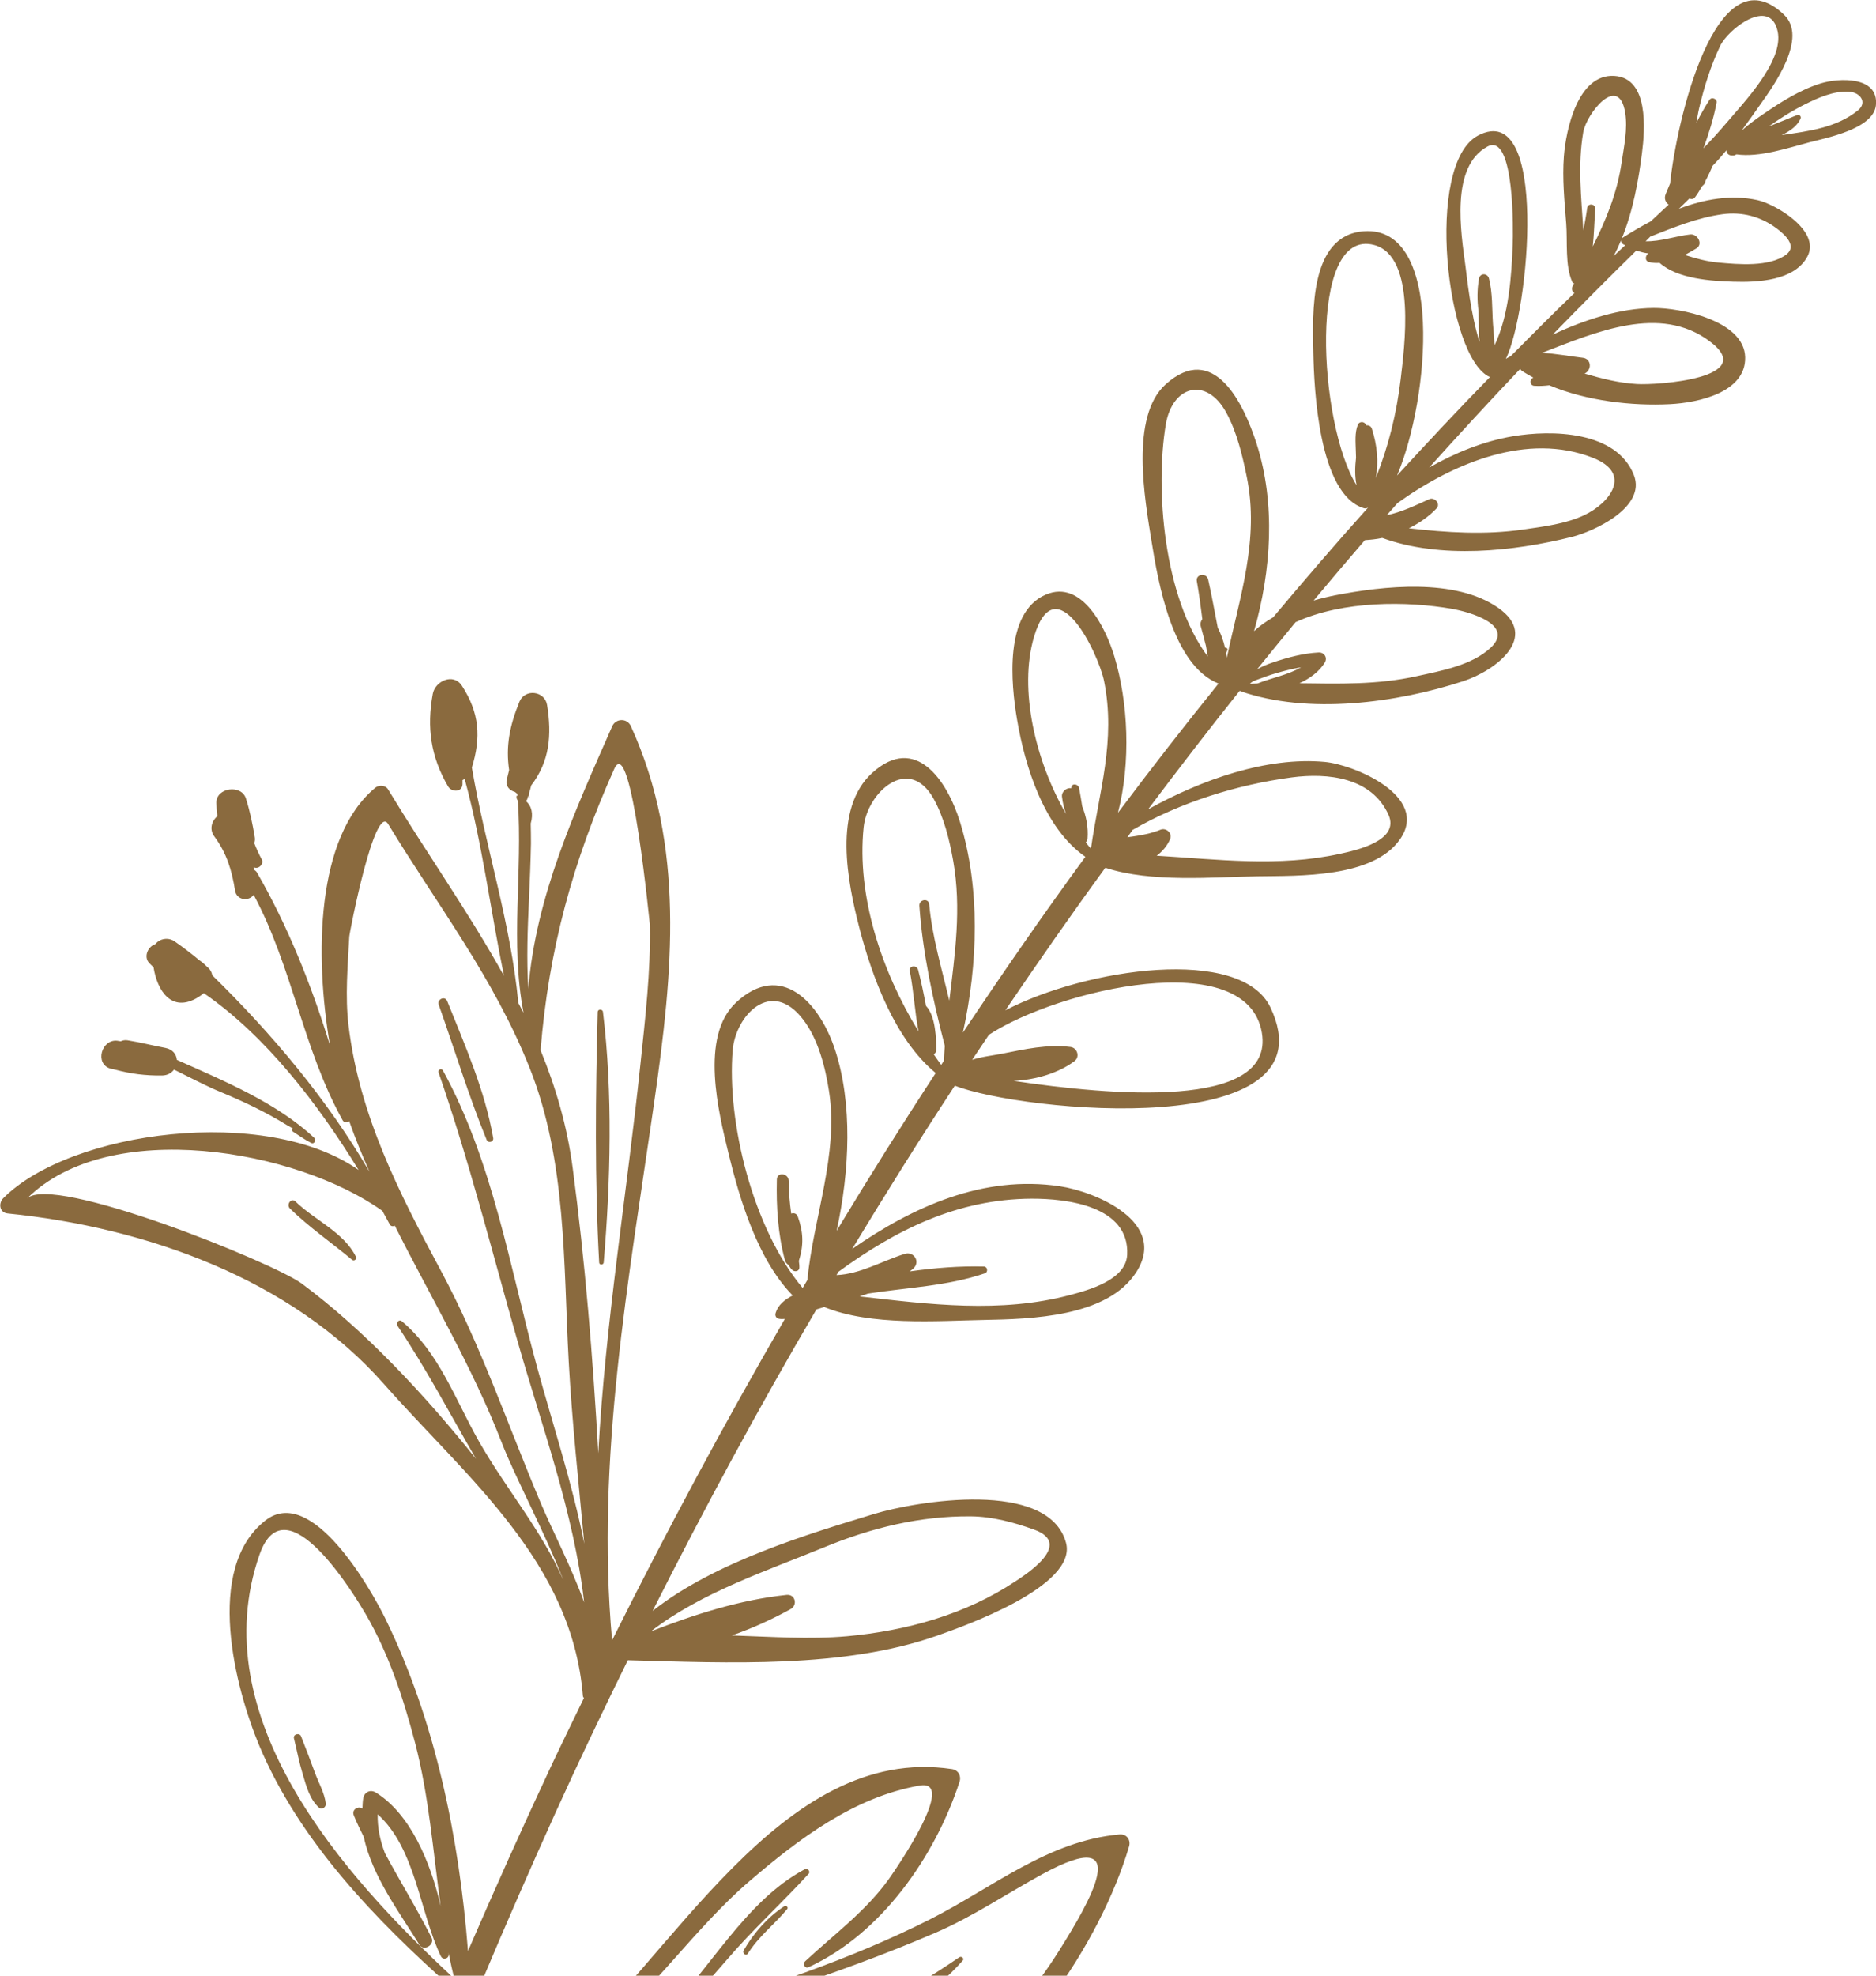 <svg 
 xmlns="http://www.w3.org/2000/svg"
 xmlns:xlink="http://www.w3.org/1999/xlink"
 width="190px" height="200px">
<path fill-rule="evenodd"  fill="rgb(138, 106, 62)"
 d="M75.318,197.440 C76.326,195.694 77.730,194.082 79.426,192.976 C79.610,192.852 79.879,193.073 79.722,193.265 C78.421,194.822 76.833,196.026 75.741,197.764 C75.555,198.059 75.144,197.733 75.318,197.440 ZM189.990,10.662 C189.741,13.043 184.992,13.956 183.260,14.405 C181.109,14.962 178.206,15.971 175.853,15.628 C175.772,15.697 175.668,15.743 175.567,15.740 L175.404,15.741 C175.113,15.760 174.813,15.511 174.856,15.210 C174.403,15.754 173.940,16.284 173.461,16.776 C173.225,17.311 172.985,17.837 172.714,18.339 C172.712,18.452 172.682,18.567 172.577,18.668 C172.510,18.731 172.445,18.798 172.381,18.858 C172.147,19.238 171.942,19.628 171.654,19.988 C171.507,20.177 171.281,20.183 171.104,20.091 C170.744,20.436 170.396,20.790 170.038,21.134 C172.606,20.161 175.319,19.673 177.984,20.255 C179.815,20.656 184.428,23.367 183.057,25.960 C181.748,28.437 177.981,28.596 175.538,28.518 C173.346,28.450 169.923,28.244 168.083,26.612 C167.721,26.631 167.352,26.623 166.989,26.519 C166.550,26.395 166.647,25.864 166.940,25.654 C166.532,25.604 166.131,25.502 165.734,25.358 C162.877,28.161 160.049,30.997 157.260,33.871 C160.525,32.361 164.052,31.198 167.480,31.175 C170.105,31.152 176.668,32.419 176.748,36.174 C176.822,39.743 171.959,40.772 169.141,40.913 C165.312,41.108 160.695,40.597 156.909,39.000 C156.409,39.061 155.901,39.091 155.375,39.055 C154.947,39.030 154.878,38.405 155.258,38.249 C155.273,38.237 155.290,38.233 155.303,38.230 C154.889,37.998 154.474,37.771 154.088,37.507 C154.026,37.464 154.013,37.394 153.970,37.339 C150.842,40.624 147.774,43.967 144.741,47.334 C147.413,45.814 150.274,44.663 153.204,44.166 C157.133,43.500 163.712,43.600 165.476,48.086 C166.762,51.359 161.432,53.794 159.188,54.353 C153.282,55.828 145.891,56.606 139.994,54.455 C139.421,54.580 138.831,54.638 138.237,54.678 C136.485,56.702 134.761,58.742 133.044,60.793 C133.813,60.572 134.560,60.392 135.245,60.258 C140.084,59.320 147.379,58.491 151.738,61.532 C155.958,64.473 151.485,67.883 148.198,68.957 C141.450,71.160 132.478,72.365 125.620,69.965 C125.595,69.956 125.588,69.933 125.564,69.918 C122.403,73.873 119.320,77.887 116.279,81.930 C121.688,78.925 128.288,76.591 134.170,77.129 C137.128,77.401 144.802,80.589 141.808,84.938 C139.082,88.903 131.518,88.644 127.373,88.711 C122.880,88.784 116.565,89.372 111.948,87.843 C108.482,92.589 105.128,97.413 101.823,102.273 C110.034,98.010 125.707,95.722 128.676,101.998 C135.118,115.613 103.518,112.581 96.702,109.903 C93.134,115.344 89.676,120.862 86.306,126.432 C92.499,122.134 99.589,118.933 107.333,120.085 C110.990,120.633 118.314,123.720 115.088,128.770 C112.164,133.353 104.379,133.528 99.621,133.621 C94.886,133.715 88.168,134.235 83.478,132.311 C83.213,132.392 82.946,132.466 82.687,132.551 C76.825,142.539 71.314,152.733 66.095,163.076 C72.408,158.093 81.889,155.285 88.499,153.266 C92.791,151.958 106.184,149.707 107.961,156.165 C109.169,160.579 97.511,164.661 94.928,165.574 C85.462,168.920 73.755,168.338 63.585,168.067 C61.046,173.222 58.569,178.403 56.197,183.637 C51.173,194.736 46.430,206.012 41.952,217.415 C45.400,213.521 51.131,210.395 56.515,208.102 C67.957,198.544 79.042,176.486 96.421,179.088 C97.047,179.186 97.377,179.776 97.183,180.363 C94.718,187.905 89.276,195.756 81.895,199.138 C81.516,199.316 81.267,198.801 81.546,198.543 C84.456,195.835 87.699,193.469 90.041,190.188 C90.699,189.263 97.047,180.065 93.129,180.753 C86.490,181.922 80.897,186.150 75.882,190.453 C70.348,195.198 65.718,202.037 59.935,206.731 C62.373,205.812 64.609,205.085 66.345,204.571 C66.504,204.520 66.663,204.469 66.827,204.423 C71.761,199.665 75.384,192.479 81.528,189.212 C81.796,189.068 82.105,189.458 81.897,189.686 C79.196,192.651 76.231,195.330 73.616,198.391 C71.971,200.317 70.255,202.162 68.450,203.922 C77.251,201.273 85.951,198.460 94.210,194.287 C100.528,191.093 106.137,186.344 113.387,185.700 C114.103,185.634 114.548,186.253 114.352,186.915 C111.470,196.645 103.106,209.270 92.811,214.405 C94.627,214.218 96.498,214.233 98.043,214.075 C103.534,213.518 109.376,211.578 114.650,209.033 C114.322,208.622 114.229,208.064 114.565,207.587 C114.003,207.240 113.793,206.363 114.434,205.907 C116.203,204.651 117.741,204.099 119.778,203.319 C121.119,202.803 122.431,204.506 121.619,205.516 C122.218,205.736 122.293,206.762 121.629,207.112 C115.581,210.296 109.417,213.165 102.713,214.683 C101.860,214.874 100.901,214.987 99.886,215.072 C104.709,214.950 109.548,214.420 114.287,214.020 C116.876,213.799 123.992,212.467 125.463,215.280 C125.653,215.643 125.499,216.157 125.180,216.389 C124.721,216.718 124.291,216.988 123.869,217.220 C123.733,217.347 123.565,217.453 123.359,217.537 C122.287,217.944 120.893,218.947 119.705,218.309 C119.495,218.196 119.342,218.054 119.220,217.902 C118.545,217.936 117.882,217.984 117.186,217.961 C116.517,217.940 116.253,216.956 116.798,216.582 C117.411,216.165 117.965,215.863 118.507,215.610 C116.840,215.597 115.149,215.614 114.536,215.678 C111.763,215.966 108.962,216.436 106.172,216.495 C101.398,216.594 96.479,216.566 91.732,215.802 C91.129,215.918 90.549,216.056 90.001,216.233 C91.783,216.904 93.517,217.684 95.228,218.518 C101.847,220.235 108.513,221.761 115.066,223.710 C117.854,224.544 120.587,225.448 122.816,227.013 C123.167,226.936 123.536,227.000 123.863,227.316 C124.000,227.396 124.067,227.466 124.147,227.535 C125.248,227.066 126.807,228.032 126.157,229.387 C126.040,229.636 125.924,229.885 125.803,230.133 C126.041,230.510 126.274,230.880 126.478,231.300 C126.896,232.193 125.697,233.186 124.929,232.507 C123.285,231.053 123.317,231.089 121.888,229.313 C121.543,228.883 121.547,228.370 121.745,227.933 C118.397,225.501 113.014,224.756 109.663,223.740 C106.447,222.765 103.172,221.984 99.922,221.119 C101.666,222.201 103.365,223.354 104.967,224.663 C109.166,228.097 117.857,234.049 118.808,239.619 C118.879,240.006 118.641,240.422 118.278,240.568 C106.582,245.358 91.047,238.238 79.728,233.494 C89.141,242.177 93.527,254.921 95.729,267.309 C95.839,267.911 95.194,268.385 94.645,268.166 C84.938,264.331 76.725,257.484 70.773,248.886 C64.532,239.863 58.465,224.549 45.687,223.327 C42.996,223.710 40.513,224.676 38.416,226.536 C34.972,235.680 31.722,244.905 28.693,254.210 C30.594,250.782 32.961,247.626 35.570,245.171 C38.635,242.289 46.799,237.699 49.812,243.564 C52.397,248.585 44.844,254.165 41.551,256.627 C37.518,259.650 30.997,265.213 25.628,265.264 C25.611,265.319 25.595,265.370 25.585,265.421 C25.516,265.715 25.269,265.836 25.031,265.838 C14.509,300.457 7.103,336.010 4.016,371.939 C3.878,373.562 1.372,373.272 1.506,371.658 C4.900,330.659 14.088,289.626 27.253,250.081 C22.028,245.124 16.301,239.668 13.015,233.273 C11.198,229.739 8.151,220.516 13.490,218.113 C22.635,213.990 29.027,230.429 30.247,241.273 C31.775,236.916 33.363,232.582 34.979,228.265 C34.993,228.146 35.029,228.022 35.114,227.909 L35.115,227.905 C38.486,218.915 42.028,210.009 45.775,201.230 C38.051,194.364 30.320,186.381 26.266,176.729 C23.854,170.986 20.626,158.774 26.892,153.908 C31.552,150.288 37.523,160.785 39.025,163.851 C44.078,174.175 46.495,185.965 47.397,197.504 C50.112,191.236 52.895,185.014 55.776,178.871 C56.879,176.531 58.016,174.207 59.146,171.884 C59.085,171.838 59.040,171.770 59.033,171.672 C57.934,158.091 47.280,149.607 38.861,140.078 C29.493,129.489 14.853,124.257 0.762,122.837 C-0.064,122.750 -0.174,121.797 0.331,121.293 C7.176,114.452 26.902,111.841 36.318,118.439 C32.201,111.730 26.882,104.827 20.642,100.540 C20.470,100.679 20.284,100.819 20.058,100.959 C17.353,102.600 15.908,100.236 15.553,97.921 C15.406,97.773 15.261,97.653 15.104,97.480 C14.521,96.844 14.986,95.802 15.742,95.572 C16.175,95.005 17.050,94.857 17.682,95.295 C18.547,95.897 19.361,96.517 20.150,97.177 C20.451,97.385 20.717,97.603 20.936,97.836 C20.986,97.884 21.037,97.922 21.084,97.967 C21.335,98.198 21.447,98.464 21.502,98.732 C27.542,104.651 33.142,111.281 37.418,118.619 C36.677,116.938 35.977,115.234 35.363,113.491 C35.214,113.677 34.848,113.666 34.709,113.417 C30.711,106.265 29.599,97.853 25.693,90.590 C25.197,91.268 23.962,91.146 23.806,90.152 C23.478,88.093 22.963,86.373 21.702,84.664 C21.176,83.947 21.442,83.095 22.012,82.630 C21.957,82.201 21.921,81.753 21.912,81.274 C21.881,79.717 24.455,79.378 24.906,80.832 C25.316,82.138 25.578,83.397 25.802,84.752 C25.843,84.963 25.809,85.160 25.753,85.357 C25.972,85.911 26.213,86.459 26.511,86.999 C26.759,87.454 26.182,88.032 25.726,87.801 C25.711,87.794 25.699,87.788 25.680,87.781 C25.697,87.871 25.723,87.962 25.734,88.053 C25.856,88.124 25.965,88.218 26.034,88.343 C29.091,93.622 31.552,99.734 33.419,105.823 C31.859,96.715 31.991,84.709 38.016,79.738 C38.367,79.450 39.043,79.481 39.297,79.900 C43.176,86.304 47.478,92.369 51.041,98.784 C49.685,92.188 48.837,85.348 47.060,78.858 C46.986,78.900 46.918,78.940 46.843,78.971 C46.834,79.106 46.843,79.248 46.840,79.389 C46.802,80.242 45.715,80.193 45.376,79.605 C43.626,76.594 43.202,73.650 43.831,70.239 C44.069,68.947 45.912,68.092 46.775,69.410 C48.573,72.176 48.727,74.644 47.790,77.704 C49.147,85.658 51.734,93.452 52.494,101.528 C52.666,101.864 52.843,102.194 53.022,102.525 C51.656,95.415 52.948,88.224 52.444,81.042 C52.336,80.909 52.269,80.740 52.336,80.530 C52.367,80.543 52.387,80.557 52.413,80.570 C52.407,80.494 52.406,80.415 52.398,80.339 C52.306,80.316 52.235,80.248 52.167,80.176 C51.606,80.024 51.158,79.578 51.331,78.888 C51.426,78.506 51.497,78.211 51.562,77.952 C51.210,75.591 51.593,73.520 52.603,71.043 C53.154,69.686 55.178,69.930 55.407,71.370 C55.899,74.405 55.670,77.074 53.801,79.506 C53.743,79.781 53.650,80.078 53.558,80.366 C53.647,80.949 53.645,81.004 53.522,80.488 C53.471,80.641 53.440,80.789 53.380,80.949 C53.355,81.016 53.298,81.029 53.256,81.076 C53.852,81.610 54.031,82.368 53.751,83.365 C53.768,84.034 53.775,84.703 53.776,85.372 C53.738,87.255 53.659,89.131 53.575,91.014 C53.435,94.062 53.315,97.093 53.509,100.117 C54.240,90.825 58.200,82.155 62.002,73.522 C62.366,72.708 63.513,72.678 63.890,73.502 C69.451,85.685 68.127,98.512 66.277,111.431 C63.675,129.616 60.331,147.659 61.991,166.053 C67.499,155.015 73.327,144.154 79.491,133.514 C79.295,133.527 79.093,133.538 78.896,133.502 C78.609,133.450 78.469,133.196 78.551,132.924 C78.794,132.113 79.470,131.558 80.285,131.142 C76.718,127.519 74.885,121.301 73.784,116.764 C72.785,112.667 70.840,104.924 74.553,101.479 C79.094,97.260 82.990,101.466 84.568,106.256 C86.354,111.685 86.068,118.479 84.732,124.599 C87.985,119.214 91.326,113.882 94.768,108.622 C90.623,105.224 88.283,98.789 87.016,93.854 C85.864,89.374 84.307,81.879 88.353,78.226 C92.719,74.290 95.914,78.957 97.240,83.243 C99.295,89.904 99.049,97.604 97.521,104.533 C101.539,98.518 105.652,92.564 109.928,86.734 C105.726,83.826 103.799,77.561 102.996,72.781 C102.410,69.292 101.656,62.013 105.924,60.191 C109.614,58.617 112.017,63.649 112.859,66.443 C114.270,71.115 114.546,77.132 113.227,82.280 C116.546,77.858 119.939,73.494 123.410,69.199 C118.726,67.330 117.292,58.939 116.614,54.707 C115.965,50.640 114.410,42.157 118.070,38.894 C122.898,34.577 125.939,40.741 127.281,44.962 C129.202,51.016 128.760,57.735 127.007,63.894 C127.577,63.364 128.236,62.902 128.943,62.491 C132.087,58.749 135.277,55.033 138.549,51.391 C138.549,51.391 138.546,51.385 138.544,51.384 C138.426,51.453 138.292,51.489 138.147,51.449 C133.552,50.083 133.088,39.331 133.016,35.759 C132.931,31.731 132.588,23.783 138.158,23.407 C146.255,22.869 144.821,40.269 141.493,48.143 C144.581,44.778 147.701,41.443 150.900,38.171 C146.479,36.293 144.250,16.582 149.696,13.720 C156.852,9.964 154.895,31.451 152.515,36.327 C152.533,36.322 152.552,36.312 152.572,36.302 C152.577,36.294 152.578,36.285 152.588,36.280 C152.730,36.202 152.878,36.121 153.020,36.041 C155.143,33.898 157.279,31.762 159.454,29.663 C159.243,29.519 159.129,29.263 159.273,28.980 C159.324,28.875 159.373,28.781 159.423,28.683 C159.352,28.659 159.276,28.637 159.241,28.546 C158.487,26.881 158.765,24.438 158.624,22.633 C158.449,20.379 158.216,18.075 158.390,15.813 C158.590,13.234 159.764,7.440 163.521,7.685 C167.008,7.910 166.606,13.129 166.295,15.524 C165.958,18.184 165.397,21.350 164.253,24.149 C164.281,24.115 164.315,24.083 164.360,24.054 C165.253,23.485 166.203,22.924 167.184,22.412 C167.793,21.845 168.388,21.272 169.002,20.717 C168.689,20.486 168.507,20.099 168.703,19.639 C168.854,19.293 169.001,18.930 169.147,18.572 C169.748,12.553 173.732,-5.143 180.686,1.490 C183.114,3.807 179.686,8.611 178.315,10.531 C177.757,11.314 177.104,12.260 176.387,13.226 C177.125,12.562 177.954,11.980 178.687,11.480 C180.454,10.273 182.377,9.059 184.435,8.434 C186.207,7.894 190.299,7.666 189.990,10.662 ZM33.269,256.490 C33.205,256.613 33.124,256.726 33.056,256.841 C33.332,256.984 33.499,257.293 33.229,257.594 C31.581,259.440 29.776,261.110 27.970,262.785 C31.267,261.105 34.514,259.390 37.594,257.283 C41.244,254.783 47.453,251.057 48.679,246.461 C49.868,241.999 43.275,241.672 40.660,243.074 C37.681,244.674 35.261,247.128 33.292,249.853 C32.075,251.532 30.909,253.317 29.851,255.175 C30.824,253.916 31.849,252.701 33.007,251.660 C33.346,251.356 33.906,251.788 33.715,252.195 C32.801,254.152 31.204,255.740 29.905,257.444 C29.219,258.347 28.275,259.432 27.574,260.583 C29.151,258.894 30.810,257.256 32.573,255.967 C32.905,255.720 33.495,256.072 33.269,256.490 ZM24.242,227.836 C23.235,225.448 22.262,223.126 20.209,221.422 C17.456,219.136 12.785,217.778 12.264,223.158 C11.447,231.569 17.545,237.695 23.230,243.567 C22.743,242.248 22.369,240.866 21.864,239.553 C21.611,238.892 22.585,238.472 22.877,239.124 C23.155,239.743 23.403,240.376 23.651,241.011 C24.012,240.776 24.537,240.800 24.703,241.310 C25.241,242.976 25.926,244.591 26.385,246.283 C26.445,246.501 26.395,246.674 26.293,246.813 C26.806,247.383 27.307,247.949 27.780,248.525 C28.064,247.686 28.342,246.848 28.623,246.012 C27.500,239.821 26.785,233.885 24.242,227.836 ZM70.123,244.570 C73.686,249.693 77.564,255.134 82.492,259.045 C85.975,261.807 95.409,270.031 92.794,260.428 C89.777,249.378 84.956,240.711 76.871,232.607 C76.768,232.503 76.743,232.376 76.745,232.258 C73.192,230.786 68.778,228.671 64.118,226.846 C66.474,228.633 68.537,230.850 70.312,233.268 C74.581,239.086 79.257,245.720 82.038,252.389 C82.171,252.704 81.761,253.087 81.484,252.821 C77.095,248.676 74.777,242.550 71.405,237.595 C67.618,232.031 63.507,227.868 57.827,224.678 C55.805,224.095 53.783,223.617 51.812,223.358 C60.183,226.496 65.737,238.258 70.123,244.570 ZM89.993,230.213 C80.227,227.248 71.321,221.832 60.919,221.089 C56.423,220.770 50.441,220.285 45.491,221.651 C57.577,219.795 73.709,229.276 83.202,232.973 C91.836,236.340 103.385,242.259 112.921,240.436 C121.648,238.767 93.324,219.571 90.714,218.571 C89.695,218.180 88.628,217.812 87.538,217.462 C87.488,217.500 87.422,217.525 87.373,217.562 C87.121,217.775 86.822,217.524 86.849,217.252 C86.252,217.065 85.660,216.873 85.044,216.706 C84.944,216.710 84.850,216.738 84.748,216.741 C84.570,216.755 84.439,216.648 84.349,216.524 C71.071,212.954 54.460,212.776 43.532,221.092 C47.210,219.736 51.799,219.582 54.926,219.546 C67.632,219.403 79.063,223.821 90.182,229.746 C90.468,229.897 90.311,230.311 89.993,230.213 ZM39.787,223.191 C40.947,221.826 42.309,220.615 43.799,219.520 C48.288,213.955 56.324,213.190 62.900,211.803 C75.368,209.172 86.614,205.387 97.156,198.133 C97.378,197.987 97.699,198.255 97.503,198.474 C91.514,205.157 82.794,208.150 74.314,210.419 C71.492,211.174 68.516,211.758 65.513,212.348 C69.349,212.050 73.070,212.165 76.320,212.657 C79.804,213.181 83.255,213.984 86.622,215.038 C95.259,211.457 102.304,205.411 107.331,197.364 C110.219,192.743 115.126,184.511 105.580,189.719 C101.998,191.672 98.538,194.014 94.787,195.635 C84.478,200.090 74.188,202.995 63.692,206.697 C56.119,209.366 43.166,214.784 39.787,223.191 ZM45.427,197.679 C45.434,197.724 45.438,197.767 45.441,197.811 C45.489,198.283 44.862,198.468 44.654,198.036 C42.504,193.592 42.117,187.133 38.249,183.660 C38.220,185.015 38.496,186.331 38.984,187.600 C40.524,190.471 42.248,193.245 43.707,196.155 C44.067,196.871 42.912,197.570 42.483,196.876 C40.507,193.668 37.668,189.899 36.844,185.957 C36.492,185.233 36.128,184.517 35.830,183.763 C35.595,183.169 36.288,182.791 36.704,183.076 C36.730,182.723 36.720,182.365 36.794,182.004 C36.926,181.388 37.531,181.126 38.070,181.463 C41.556,183.636 43.580,188.443 44.632,192.940 C43.855,187.418 43.447,181.813 42.035,176.418 C40.860,171.937 39.381,167.423 37.033,163.393 C36.063,161.742 28.927,149.795 26.282,157.378 C20.550,173.838 34.611,189.750 46.025,200.316 C45.798,199.446 45.607,198.565 45.427,197.679 ZM2.729,121.332 C5.297,118.774 27.695,127.814 30.564,129.941 C36.859,134.608 43.028,141.183 48.213,147.685 C45.577,143.140 43.184,138.575 40.255,134.205 C40.065,133.916 40.412,133.508 40.703,133.755 C44.494,136.945 46.119,141.711 48.506,145.912 C51.257,150.744 54.840,154.883 57.074,159.992 C55.049,154.841 52.199,149.607 50.825,146.065 C47.844,138.373 43.643,131.356 39.980,124.068 C39.822,124.168 39.588,124.159 39.471,123.943 C39.234,123.494 38.984,123.038 38.728,122.581 C30.073,116.390 11.087,113.021 2.729,121.332 ZM39.315,83.423 C37.970,81.206 35.403,94.328 35.374,94.830 C35.218,97.766 34.946,100.856 35.295,103.782 C36.373,112.848 40.395,120.705 44.628,128.589 C48.730,136.223 51.462,144.360 54.837,152.317 C55.965,154.982 57.845,158.567 59.160,162.208 C58.122,153.137 54.901,144.493 52.398,135.708 C49.811,126.627 47.513,117.504 44.420,108.575 C44.318,108.273 44.718,108.100 44.868,108.378 C49.906,117.597 51.630,128.239 54.364,138.283 C56.005,144.298 57.976,150.209 59.174,156.272 C58.607,150.125 57.938,143.989 57.598,137.815 C57.053,127.907 57.396,117.562 53.657,108.147 C50.033,99.013 44.348,91.703 39.315,83.423 ZM64.859,107.743 C65.347,103.085 65.906,98.328 65.822,93.634 C65.829,93.910 63.950,73.969 62.205,77.847 C58.006,87.217 55.566,96.150 54.748,106.318 C56.281,110.056 57.442,113.987 58.003,118.244 C59.250,127.676 60.050,137.391 60.593,147.112 C61.302,133.964 63.484,120.864 64.859,107.743 ZM80.070,162.891 C78.197,163.929 76.185,164.839 74.124,165.560 C78.070,165.688 82.035,165.979 85.812,165.637 C91.761,165.091 97.776,163.446 102.817,160.095 C103.822,159.425 108.792,156.306 104.729,154.843 C102.684,154.108 100.511,153.521 98.324,153.499 C93.161,153.454 88.250,154.664 83.486,156.626 C77.845,158.948 70.988,161.205 65.925,165.147 C70.367,163.423 74.881,161.962 79.663,161.452 C80.550,161.361 80.807,162.487 80.070,162.891 ZM83.966,110.490 C83.590,108.049 82.883,105.230 81.350,103.220 C78.087,98.934 74.500,102.831 74.207,106.295 C73.599,113.564 76.231,124.350 81.294,130.386 C81.452,130.117 81.608,129.850 81.768,129.581 C82.379,123.270 84.950,116.857 83.966,110.490 ZM84.718,129.078 C87.108,128.985 89.352,127.645 91.614,126.933 C92.564,126.635 93.248,127.737 92.491,128.425 C92.381,128.532 92.248,128.609 92.132,128.706 C94.661,128.348 97.200,128.148 99.664,128.211 C100.014,128.222 100.096,128.780 99.761,128.895 C95.985,130.192 91.888,130.336 87.900,130.952 C87.622,131.049 87.342,131.150 87.061,131.237 C94.137,132.046 101.305,132.958 108.315,131.110 C110.241,130.600 114.035,129.585 114.160,127.019 C114.404,122.086 108.063,121.324 104.443,121.342 C96.979,121.387 90.750,124.491 84.914,128.744 C84.846,128.857 84.783,128.969 84.718,129.078 ZM96.542,87.161 C96.162,85.028 95.620,82.769 94.555,80.858 C92.054,76.377 87.829,80.193 87.467,83.754 C86.759,90.675 89.252,98.261 93.024,104.405 C92.639,102.383 92.542,100.310 92.142,98.295 C92.037,97.746 92.843,97.658 92.984,98.170 C93.305,99.379 93.547,100.597 93.785,101.827 C94.771,102.847 94.827,105.246 94.817,106.299 C94.817,106.502 94.709,106.636 94.571,106.736 C94.822,107.086 95.061,107.461 95.321,107.798 C95.411,107.665 95.505,107.534 95.590,107.397 C95.612,106.894 95.651,106.389 95.691,105.884 C94.487,101.247 93.431,96.377 93.113,91.692 C93.068,91.047 94.050,90.887 94.108,91.540 C94.399,94.814 95.380,98.048 96.144,101.296 C96.715,96.606 97.389,91.950 96.542,87.161 ZM98.460,107.287 C99.440,106.963 100.476,106.866 101.522,106.660 C103.807,106.206 106.082,105.700 108.426,105.987 C109.109,106.074 109.401,106.987 108.825,107.418 C107.201,108.636 104.896,109.312 102.653,109.419 C112.409,110.875 129.116,112.410 127.800,104.553 C126.316,95.699 107.205,100.151 100.159,104.749 C99.590,105.596 99.025,106.440 98.460,107.287 ZM111.825,68.966 C111.258,66.137 106.896,57.114 104.716,64.498 C103.160,69.778 104.875,77.078 107.970,82.395 C107.769,81.843 107.626,81.258 107.555,80.641 C107.498,80.139 108.045,79.692 108.491,79.802 C108.500,79.759 108.494,79.708 108.505,79.668 C108.617,79.245 109.217,79.395 109.286,79.758 C109.408,80.381 109.507,81.002 109.607,81.628 C110.016,82.658 110.236,83.726 110.146,84.915 C110.131,85.075 110.049,85.180 109.960,85.278 C110.136,85.494 110.308,85.712 110.490,85.911 C111.313,80.116 113.030,74.994 111.825,68.966 ZM114.182,84.753 C114.524,84.719 114.861,84.657 115.125,84.617 C115.945,84.490 116.756,84.310 117.524,83.994 C118.106,83.753 118.770,84.344 118.505,84.951 C118.207,85.633 117.723,86.201 117.147,86.626 C123.320,86.994 129.486,87.791 135.677,86.440 C137.291,86.090 141.824,85.121 140.621,82.469 C138.909,78.693 134.490,78.210 130.817,78.698 C125.331,79.427 119.578,81.199 114.714,84.011 C114.536,84.258 114.360,84.505 114.182,84.753 ZM126.264,48.234 C125.816,46.054 125.277,43.758 124.202,41.780 C122.202,38.104 118.742,38.995 118.071,42.967 C116.979,49.468 117.842,60.466 122.322,66.461 C122.261,66.100 122.193,65.746 122.139,65.390 C121.965,64.727 121.805,64.060 121.612,63.400 C121.534,63.136 121.616,62.870 121.771,62.673 C121.609,61.391 121.444,60.114 121.215,58.840 C121.079,58.096 122.202,57.950 122.363,58.669 C122.724,60.281 123.016,61.908 123.333,63.535 C123.663,64.184 123.905,64.861 124.066,65.561 C124.211,65.546 124.383,65.667 124.306,65.839 C124.244,65.976 124.206,66.053 124.167,66.121 C124.196,66.280 124.237,66.435 124.253,66.593 C125.530,60.482 127.588,54.612 126.264,48.234 ZM126.591,69.221 C126.844,69.207 127.093,69.203 127.346,69.194 C128.749,68.630 130.451,68.333 131.768,67.552 C131.105,67.663 130.443,67.815 129.800,67.993 C129.107,68.180 128.408,68.395 127.745,68.656 C127.448,68.773 126.826,68.931 126.591,69.221 ZM127.317,67.758 C127.814,67.465 128.367,67.246 128.895,67.066 C130.400,66.560 131.954,66.136 133.548,66.051 C134.137,66.026 134.480,66.589 134.164,67.096 C133.582,68.015 132.657,68.686 131.605,69.169 C135.560,69.222 139.503,69.330 143.451,68.458 C145.901,67.919 149.071,67.365 150.982,65.562 C153.447,63.233 148.792,61.943 147.075,61.637 C142.543,60.845 136.025,60.779 131.222,62.978 C129.907,64.561 128.611,66.158 127.317,67.758 ZM141.856,38.401 C142.210,35.346 143.527,25.966 139.175,24.802 C132.400,22.983 133.552,43.035 137.396,49.128 C137.202,48.235 137.228,47.284 137.338,46.327 C137.334,46.106 137.319,45.883 137.317,45.660 C137.298,44.822 137.187,43.782 137.531,42.987 C137.707,42.591 138.281,42.685 138.354,43.061 C138.595,43.024 138.848,43.117 138.943,43.407 C139.476,45.052 139.642,46.736 139.343,48.388 C140.624,45.195 141.449,41.837 141.856,38.401 ZM140.454,52.153 C141.968,51.836 143.336,51.167 144.757,50.530 C145.293,50.293 145.934,51.005 145.493,51.466 C144.679,52.330 143.714,52.964 142.690,53.480 C146.545,53.908 150.348,54.170 154.268,53.605 C156.323,53.305 158.553,53.042 160.447,52.153 C163.049,50.928 165.391,47.922 161.305,46.336 C154.732,43.768 147.298,46.801 141.546,50.920 C141.181,51.331 140.818,51.741 140.454,52.153 ZM153.209,24.693 C153.250,23.702 153.443,13.331 150.648,14.836 C146.871,16.870 147.959,23.516 148.426,26.978 C148.565,28.044 148.960,31.900 149.849,34.622 C149.768,33.902 149.780,33.161 149.763,32.437 C149.757,32.123 149.752,31.805 149.742,31.488 C149.602,30.409 149.594,29.322 149.789,28.211 C149.892,27.615 150.657,27.633 150.801,28.189 C151.176,29.665 151.105,31.238 151.204,32.749 C151.251,33.478 151.343,34.219 151.364,34.957 C152.833,31.915 153.086,27.908 153.209,24.693 ZM160.314,36.221 C161.181,36.325 161.227,37.414 160.546,37.788 C160.528,37.799 160.503,37.809 160.484,37.817 C162.214,38.321 163.958,38.773 165.790,38.877 C167.777,39.001 178.256,38.316 173.118,34.521 C168.104,30.815 161.712,33.575 156.177,35.719 C157.604,35.792 159.047,36.076 160.314,36.221 ZM164.602,11.431 C163.947,7.356 160.673,11.510 160.350,13.385 C159.781,16.679 160.151,19.971 160.357,23.281 C160.360,23.300 160.359,23.322 160.363,23.341 C160.507,22.560 160.651,21.787 160.752,21.055 C160.827,20.529 161.603,20.623 161.570,21.148 C161.476,22.351 161.452,23.668 161.314,24.952 C162.648,22.271 163.781,19.593 164.246,16.388 C164.481,14.774 164.860,13.073 164.602,11.431 ZM164.180,24.329 C163.951,24.875 163.707,25.410 163.429,25.919 C163.826,25.548 164.220,25.180 164.614,24.810 C164.365,24.777 164.160,24.549 164.180,24.329 ZM167.141,23.952 C166.983,24.106 166.829,24.270 166.669,24.425 C168.151,24.466 169.784,23.885 171.189,23.733 C171.915,23.652 172.531,24.709 171.798,25.151 C171.433,25.371 171.040,25.598 170.640,25.811 C171.751,26.166 172.870,26.476 174.071,26.583 C176.039,26.761 179.192,27.051 180.906,25.773 C182.053,24.900 180.763,23.743 179.934,23.120 C178.320,21.917 176.438,21.415 174.433,21.689 C171.867,22.045 169.521,23.024 167.141,23.952 ZM180.039,3.174 C179.277,-0.362 175.012,2.942 174.208,4.663 C173.254,6.677 172.600,8.791 172.086,10.959 C171.973,11.433 171.893,11.949 171.803,12.449 C172.213,11.641 172.652,10.854 173.138,10.108 C173.350,9.778 173.930,10.010 173.853,10.392 C173.564,11.949 173.076,13.490 172.526,15.014 C173.289,14.213 174.037,13.404 174.755,12.558 C176.499,10.484 180.691,6.210 180.039,3.174 ZM187.215,9.277 C185.688,9.209 184.144,9.894 182.803,10.565 C181.502,11.212 180.294,11.981 179.125,12.807 C180.092,12.435 181.049,12.032 182.009,11.649 C182.219,11.568 182.459,11.775 182.364,11.995 C182.016,12.789 181.244,13.285 180.452,13.678 C183.201,13.274 185.997,12.932 188.159,11.184 C189.156,10.384 188.420,9.332 187.215,9.277 ZM80.958,128.330 C80.937,128.732 80.444,128.776 80.217,128.542 C80.074,128.395 79.962,128.233 79.863,128.055 C79.700,127.949 79.563,127.808 79.510,127.621 C78.788,124.978 78.610,122.122 78.678,119.396 C78.697,118.610 79.869,118.767 79.874,119.527 C79.876,120.655 79.983,121.761 80.130,122.855 C80.385,122.765 80.678,122.827 80.799,123.152 C81.369,124.734 81.410,126.059 80.906,127.644 C80.932,127.872 80.969,128.094 80.958,128.330 ZM60.534,102.441 C60.540,102.134 61.029,102.132 61.066,102.428 C62.069,110.701 61.838,119.524 61.142,127.809 C61.119,128.063 60.698,128.081 60.682,127.817 C60.219,119.442 60.311,110.825 60.534,102.441 ZM49.289,115.397 C47.458,110.927 46.050,106.262 44.436,101.715 C44.237,101.147 45.067,100.779 45.294,101.339 C47.097,105.844 49.119,110.409 49.951,115.210 C50.020,115.599 49.436,115.765 49.289,115.397 ZM35.669,127.538 C33.601,125.811 31.293,124.227 29.368,122.341 C28.959,121.941 29.504,121.214 29.918,121.622 C31.842,123.506 34.842,124.745 36.054,127.234 C36.162,127.462 35.864,127.695 35.669,127.538 ZM30.492,175.768 C30.982,177.007 31.449,178.237 31.905,179.484 C32.278,180.493 32.872,181.507 32.995,182.584 C33.035,182.929 32.605,183.257 32.308,182.990 C31.359,182.143 31.008,180.767 30.655,179.586 C30.292,178.393 30.067,177.180 29.770,175.972 C29.664,175.549 30.335,175.377 30.492,175.768 ZM94.371,203.944 C89.844,208.913 83.255,212.016 76.488,212.190 C76.306,212.197 76.262,211.944 76.445,211.914 C82.717,210.807 89.526,208.429 93.958,203.628 C94.184,203.387 94.600,203.694 94.371,203.944 ZM88.172,225.974 C82.334,224.370 76.676,222.150 70.807,220.605 C70.538,220.534 70.657,220.078 70.922,220.133 C76.809,221.410 82.979,222.692 88.364,225.490 C88.666,225.647 88.496,226.062 88.172,225.974 ZM78.763,243.057 C78.542,242.536 79.347,242.189 79.572,242.709 C80.812,245.586 82.535,248.408 83.317,251.450 C83.377,251.676 83.022,251.830 82.895,251.630 C81.215,248.980 80.009,245.932 78.763,243.057 ZM17.913,107.292 C22.790,109.461 28.046,111.658 31.816,115.179 C32.048,115.393 31.847,115.866 31.519,115.705 C30.867,115.382 30.283,114.942 29.672,114.558 C29.529,114.466 29.557,114.325 29.654,114.233 C29.398,114.096 29.165,113.962 28.999,113.862 C26.870,112.553 24.671,111.509 22.368,110.556 C20.797,109.906 19.216,109.055 17.626,108.277 C17.369,108.615 16.974,108.864 16.418,108.875 C14.722,108.895 13.222,108.705 11.632,108.272 C11.604,108.268 11.584,108.270 11.560,108.266 C11.563,108.262 11.563,108.258 11.564,108.256 C11.435,108.221 11.308,108.213 11.175,108.173 C9.562,107.688 10.279,105.167 11.886,105.356 C12.008,105.370 12.111,105.396 12.228,105.411 C12.424,105.320 12.644,105.267 12.915,105.310 C14.235,105.520 15.397,105.829 16.732,106.078 C17.503,106.222 17.866,106.739 17.913,107.292 Z"/>
</svg>